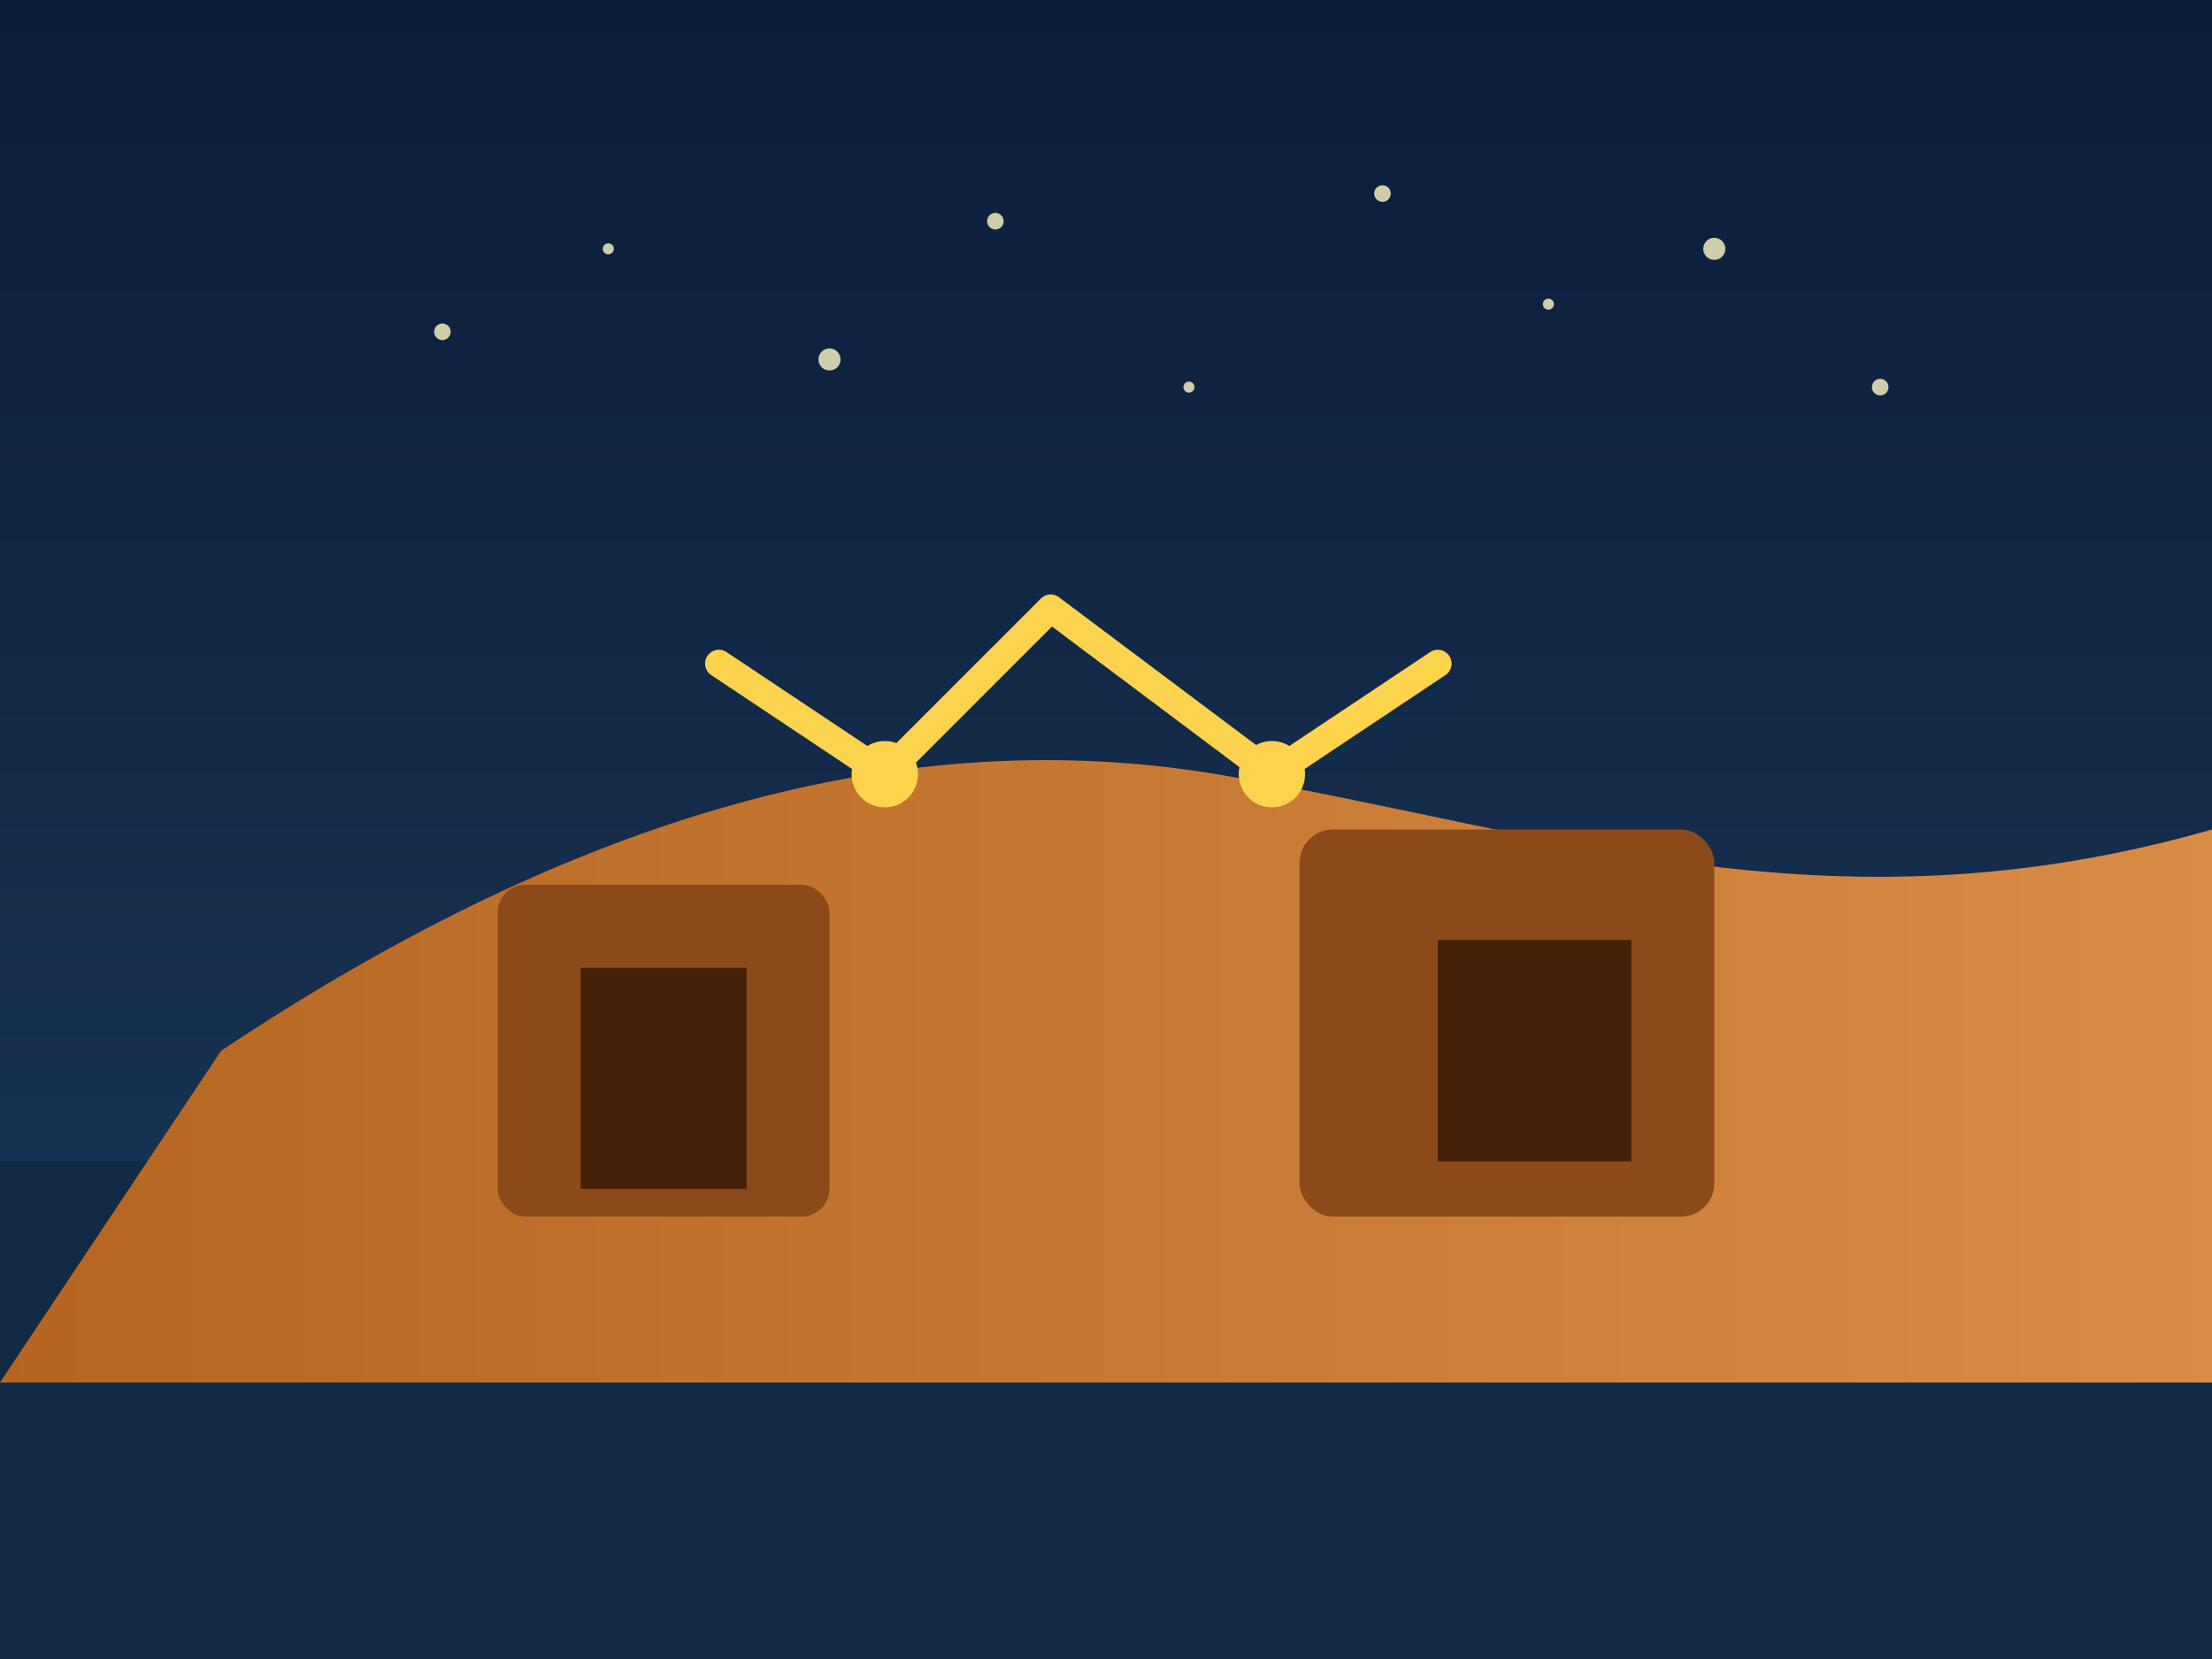 <svg xmlns="http://www.w3.org/2000/svg" viewBox="0 0 800 600">
  <rect x="0" y="0" width="800" height="600" fill="#808080" stroke="none"/>
  <defs>
    <linearGradient id="bg-mesa" x1="0" y1="0" x2="0" y2="1">
      <stop offset="0%" stop-color="#0b1d3a" />
      <stop offset="100%" stop-color="#1f3a5c" />
    </linearGradient>
    <linearGradient id="mesa" x1="0" y1="0" x2="1" y2="0">
      <stop offset="0%" stop-color="#b56521" />
      <stop offset="100%" stop-color="#d88c45" />
    </linearGradient>
  </defs>
  <rect width="800" height="600" fill="url(#bg-mesa)" />
  <g fill="#fff9c4" opacity="0.8">
    <circle cx="160" cy="120" r="3" />
    <circle cx="220" cy="90" r="2" />
    <circle cx="300" cy="130" r="4" />
    <circle cx="360" cy="80" r="3" />
    <circle cx="430" cy="140" r="2" />
    <circle cx="500" cy="70" r="3" />
    <circle cx="560" cy="110" r="2" />
    <circle cx="620" cy="90" r="4" />
    <circle cx="680" cy="140" r="3" />
  </g>
  <path d="M0 420h800v180H0z" fill="#132a44" />
  <path d="M80 380c120-80 240-120 360-100s220 60 360 20v200H0z" fill="url(#mesa)" />
  <rect x="180" y="320" width="120" height="120" rx="10" fill="#8c4a1a" />
  <rect x="470" y="300" width="150" height="140" rx="12" fill="#8c4a1a" />
  <rect x="210" y="350" width="60" height="80" fill="#461f08" />
  <rect x="520" y="340" width="70" height="80" fill="#461f08" />
  <polyline points="260 240 320 280 380 220 460 280 520 240" fill="none" stroke="#fcd34d" stroke-width="10" stroke-linecap="round" stroke-linejoin="round" />
  <circle cx="320" cy="280" r="12" fill="#fcd34d" />
  <circle cx="460" cy="280" r="12" fill="#fcd34d" />
</svg>
